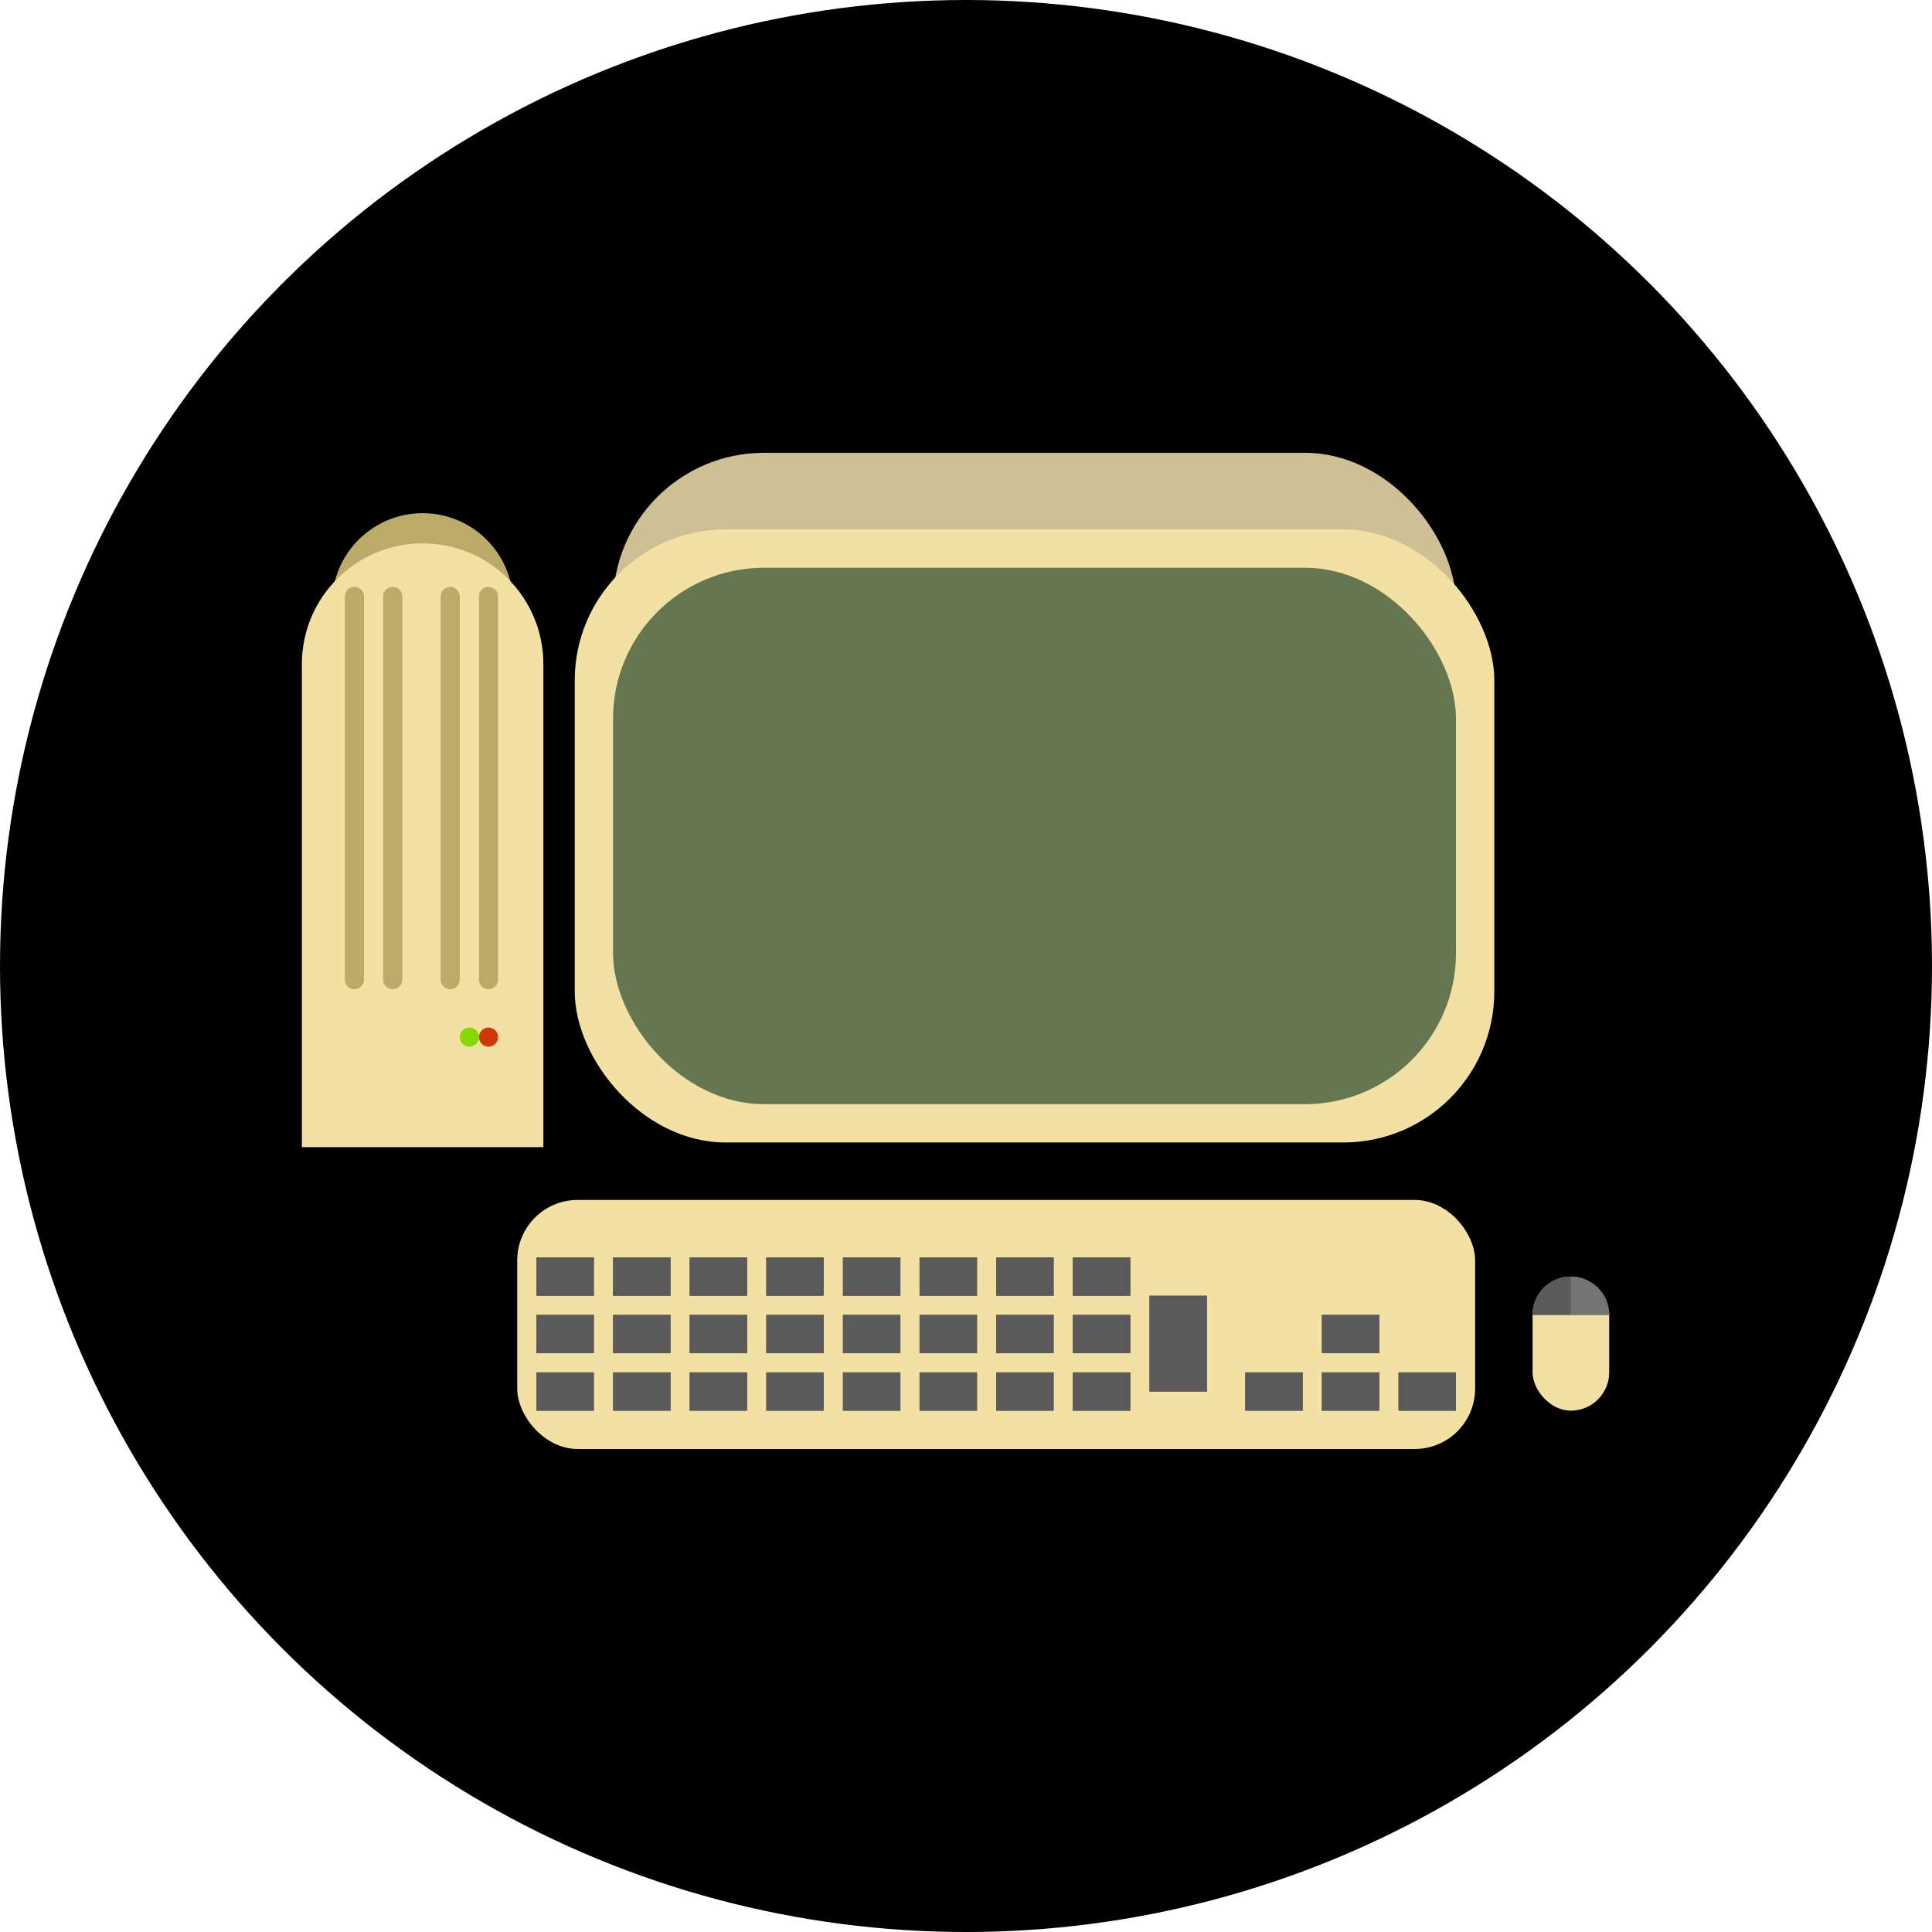 <svg width="64" height="64" viewBox="0 0 64 64" fill="none" xmlns="http://www.w3.org/2000/svg">
<circle cx="32" cy="32" r="32" fill="black"/>
<rect x="17.134" y="39.75" width="31.731" height="8.25" rx="2" fill="#F2E1A3"/>
<rect x="50.769" y="42.288" width="2.538" height="4.442" rx="1.269" fill="#F2E1A3"/>
<rect x="17.769" y="45.462" width="1.904" height="1.269" fill="#5A5A5A"/>
<rect x="17.769" y="45.462" width="1.904" height="1.269" fill="#5A5A5A"/>
<rect x="17.769" y="43.558" width="1.904" height="1.269" fill="#5A5A5A"/>
<rect x="17.769" y="43.558" width="1.904" height="1.269" fill="#5A5A5A"/>
<rect x="17.769" y="41.654" width="1.904" height="1.269" fill="#5A5A5A"/>
<rect x="17.769" y="41.654" width="1.904" height="1.269" fill="#5A5A5A"/>
<rect x="20.308" y="41.654" width="1.904" height="1.269" fill="#5A5A5A"/>
<rect x="20.308" y="41.654" width="1.904" height="1.269" fill="#5A5A5A"/>
<rect x="20.308" y="43.558" width="1.904" height="1.269" fill="#5A5A5A"/>
<rect x="20.308" y="43.558" width="1.904" height="1.269" fill="#5A5A5A"/>
<rect x="20.308" y="45.462" width="1.904" height="1.269" fill="#5A5A5A"/>
<rect x="20.308" y="45.462" width="1.904" height="1.269" fill="#5A5A5A"/>
<rect x="22.846" y="45.462" width="1.904" height="1.269" fill="#5A5A5A"/>
<rect x="22.846" y="45.462" width="1.904" height="1.269" fill="#5A5A5A"/>
<rect x="22.846" y="43.558" width="1.904" height="1.269" fill="#5A5A5A"/>
<rect x="22.846" y="43.558" width="1.904" height="1.269" fill="#5A5A5A"/>
<rect x="22.846" y="41.654" width="1.904" height="1.269" fill="#5A5A5A"/>
<rect x="22.846" y="41.654" width="1.904" height="1.269" fill="#5A5A5A"/>
<rect x="25.384" y="41.654" width="1.904" height="1.269" fill="#5A5A5A"/>
<rect x="25.384" y="41.654" width="1.904" height="1.269" fill="#5A5A5A"/>
<rect x="25.384" y="43.558" width="1.904" height="1.269" fill="#5A5A5A"/>
<rect x="25.384" y="43.558" width="1.904" height="1.269" fill="#5A5A5A"/>
<rect x="25.384" y="45.462" width="1.904" height="1.269" fill="#5A5A5A"/>
<rect x="25.384" y="45.462" width="1.904" height="1.269" fill="#5A5A5A"/>
<rect x="27.923" y="45.462" width="1.904" height="1.269" fill="#5A5A5A"/>
<rect x="27.923" y="45.462" width="1.904" height="1.269" fill="#5A5A5A"/>
<rect x="27.923" y="43.558" width="1.904" height="1.269" fill="#5A5A5A"/>
<rect x="27.923" y="43.558" width="1.904" height="1.269" fill="#5A5A5A"/>
<rect x="27.923" y="41.654" width="1.904" height="1.269" fill="#5A5A5A"/>
<rect x="27.923" y="41.654" width="1.904" height="1.269" fill="#5A5A5A"/>
<rect x="30.461" y="41.654" width="1.904" height="1.269" fill="#5A5A5A"/>
<rect x="30.461" y="41.654" width="1.904" height="1.269" fill="#5A5A5A"/>
<rect x="30.461" y="43.558" width="1.904" height="1.269" fill="#5A5A5A"/>
<rect x="30.461" y="43.558" width="1.904" height="1.269" fill="#5A5A5A"/>
<rect x="30.461" y="45.462" width="1.904" height="1.269" fill="#5A5A5A"/>
<rect x="30.461" y="45.462" width="1.904" height="1.269" fill="#5A5A5A"/>
<rect x="33" y="45.462" width="1.904" height="1.269" fill="#5A5A5A"/>
<rect x="33" y="45.462" width="1.904" height="1.269" fill="#5A5A5A"/>
<rect x="33" y="43.558" width="1.904" height="1.269" fill="#5A5A5A"/>
<rect x="33" y="43.558" width="1.904" height="1.269" fill="#5A5A5A"/>
<rect x="33" y="41.654" width="1.904" height="1.269" fill="#5A5A5A"/>
<rect x="33" y="41.654" width="1.904" height="1.269" fill="#5A5A5A"/>
<rect x="35.539" y="41.654" width="1.904" height="1.269" fill="#5A5A5A"/>
<rect x="35.539" y="41.654" width="1.904" height="1.269" fill="#5A5A5A"/>
<rect x="35.539" y="43.558" width="1.904" height="1.269" fill="#5A5A5A"/>
<rect x="35.539" y="43.558" width="1.904" height="1.269" fill="#5A5A5A"/>
<rect x="38.077" y="42.923" width="1.904" height="3.173" fill="#5A5A5A"/>
<rect x="38.077" y="42.923" width="1.904" height="3.173" fill="#5A5A5A"/>
<rect x="35.539" y="45.462" width="1.904" height="1.269" fill="#5A5A5A"/>
<rect x="35.539" y="45.462" width="1.904" height="1.269" fill="#5A5A5A"/>
<rect x="41.25" y="45.462" width="1.904" height="1.269" fill="#5A5A5A"/>
<rect x="41.25" y="45.462" width="1.904" height="1.269" fill="#5A5A5A"/>
<path d="M50.769 43.558C50.769 42.857 51.337 42.288 52.038 42.288V43.558H50.769Z" fill="#5A5A5A"/>
<path d="M50.769 43.558C50.769 42.857 51.337 42.288 52.038 42.288V43.558H50.769Z" fill="#5A5A5A"/>
<path d="M53.308 43.558C53.308 42.857 52.739 42.288 52.038 42.288V43.558H53.308Z" fill="#5A5A5A"/>
<path d="M53.308 43.558C53.308 42.857 52.739 42.288 52.038 42.288V43.558H53.308Z" fill="#747474"/>
<rect x="43.789" y="43.558" width="1.904" height="1.269" fill="#5A5A5A"/>
<rect x="43.789" y="43.558" width="1.904" height="1.269" fill="#5A5A5A"/>
<rect x="43.789" y="45.462" width="1.904" height="1.269" fill="#5A5A5A"/>
<rect x="43.789" y="45.462" width="1.904" height="1.269" fill="#5A5A5A"/>
<rect x="46.327" y="45.462" width="1.904" height="1.269" fill="#5A5A5A"/>
<rect x="46.327" y="45.462" width="1.904" height="1.269" fill="#5A5A5A"/>
<rect x="20.308" y="15" width="27.923" height="17.769" rx="5" fill="#CDC094"/>
<rect x="19.039" y="17.538" width="30.462" height="20.308" rx="5" fill="#F2E1A3"/>
<path d="M11 20C11 18.343 12.343 17 14 17C15.657 17 17 18.343 17 20V37H11V20Z" fill="#BCAA68"/>
<path d="M10 22C10 19.791 11.791 18 14 18C16.209 18 18 19.791 18 22V38H10V22Z" fill="#F2E1A3"/>
<path d="M11.423 19.76C11.423 19.584 11.565 19.442 11.74 19.442C11.916 19.442 12.058 19.584 12.058 19.76V32.452C12.058 32.627 11.916 32.769 11.74 32.769C11.565 32.769 11.423 32.627 11.423 32.452V19.76Z" fill="#BCAA68"/>
<path d="M12.692 19.76C12.692 19.584 12.834 19.442 13.01 19.442C13.185 19.442 13.327 19.584 13.327 19.76V32.452C13.327 32.627 13.185 32.769 13.01 32.769C12.834 32.769 12.692 32.627 12.692 32.452V19.76Z" fill="#BCAA68"/>
<path d="M14.596 19.76C14.596 19.584 14.738 19.442 14.914 19.442C15.089 19.442 15.231 19.584 15.231 19.76V32.452C15.231 32.627 15.089 32.769 14.914 32.769C14.738 32.769 14.596 32.627 14.596 32.452V19.76Z" fill="#BCAA68"/>
<path d="M15.866 34.356C15.866 34.181 16.008 34.038 16.183 34.038C16.358 34.038 16.5 34.181 16.5 34.356C16.5 34.531 16.358 34.673 16.183 34.673C16.008 34.673 15.866 34.531 15.866 34.356Z" fill="#CC3809"/>
<path d="M15.231 34.356C15.231 34.181 15.373 34.038 15.548 34.038C15.723 34.038 15.865 34.181 15.865 34.356C15.865 34.531 15.723 34.673 15.548 34.673C15.373 34.673 15.231 34.531 15.231 34.356Z" fill="#86D900"/>
<path d="M15.866 19.76C15.866 19.584 16.008 19.442 16.183 19.442C16.358 19.442 16.5 19.584 16.5 19.76V32.452C16.5 32.627 16.358 32.769 16.183 32.769C16.008 32.769 15.866 32.627 15.866 32.452V19.76Z" fill="#BCAA68"/>
<rect x="20.308" y="18.808" width="27.923" height="17.769" rx="5" fill="#647751"/>
</svg>
